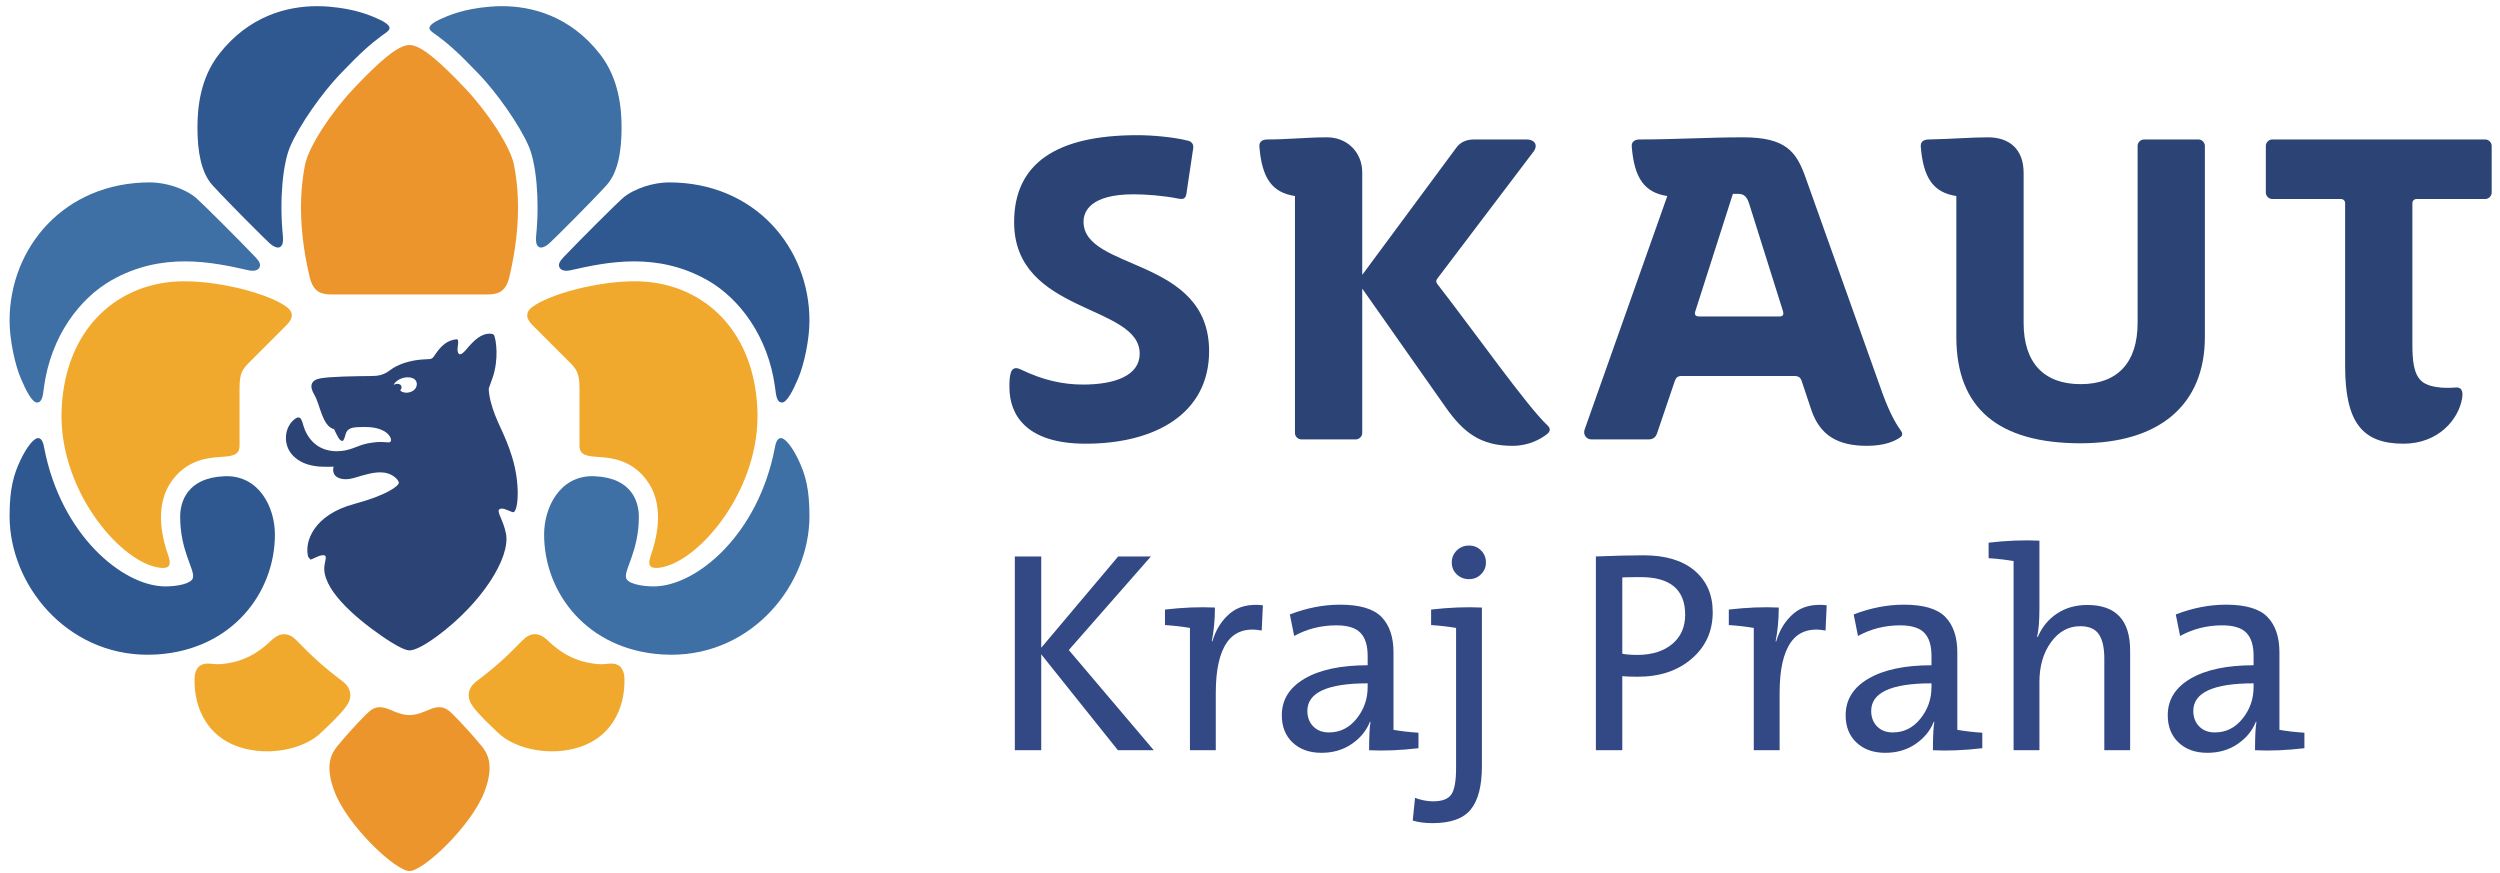 <svg width="209px" height="73px" viewBox="35 43 209 73" version="1.1" xmlns="http://www.w3.org/2000/svg" xmlns:xlink="http://www.w3.org/1999/xlink">
    <g id="Group" stroke="none" stroke-width="1" fill="none" fill-rule="evenodd" transform="translate(35, 43)">
        <path d="M32.908,32.178 C33.077,31.798 33.618,31.543 34.078,31.543 C34.73,31.543 34.88,31.913 34.84,32.197 C34.794,32.536 34.498,32.763 34.094,32.823 C34.059,32.829 34.02,32.831 33.983,32.831 C33.699,32.831 33.407,32.69 33.483,32.59 C33.52,32.541 33.617,32.413 33.544,32.259 C33.486,32.141 33.359,32.088 33.221,32.088 C33.114,32.088 33.001,32.12 32.908,32.178 M40.926,27.894 C40.258,27.894 39.679,28.375 38.992,29.202 C38.804,29.425 38.605,29.617 38.456,29.617 C38.364,29.617 38.291,29.539 38.258,29.345 C38.202,29.021 38.447,28.364 38.169,28.364 C38.163,28.364 38.157,28.364 38.15,28.365 C37.432,28.44 36.967,28.851 36.56,29.384 C36.248,29.796 36.224,30.012 35.861,30.023 C35.136,30.056 34.797,30.086 34.239,30.22 C33.678,30.352 33.203,30.562 32.867,30.769 C32.447,31.032 32.13,31.426 31.142,31.434 C29.558,31.448 27.549,31.484 26.768,31.633 C25.966,31.785 25.854,32.294 26.279,33.006 C26.777,33.838 26.925,35.627 27.933,35.882 C28.194,36.435 28.372,36.86 28.622,36.86 C28.628,36.86 28.636,36.859 28.643,36.859 C28.733,36.84 28.823,36.564 28.89,36.309 C29.029,35.751 29.57,35.727 29.927,35.709 C30.105,35.699 30.274,35.694 30.438,35.694 C31.101,35.694 31.646,35.782 32.135,36.056 C32.551,36.291 32.755,36.709 32.676,36.871 C32.633,36.96 32.575,36.984 32.469,36.984 C32.407,36.984 32.328,36.975 32.224,36.967 C32.121,36.958 31.994,36.949 31.837,36.949 C31.561,36.949 31.192,36.976 30.691,37.078 C29.817,37.254 29.282,37.723 28.157,37.723 C26.479,37.723 25.657,36.587 25.361,35.572 C25.261,35.226 25.178,34.897 24.948,34.897 C24.84,34.897 24.698,34.97 24.506,35.149 C23.736,35.869 23.68,37.238 24.476,38.074 C25.003,38.629 25.741,38.917 26.631,38.999 C26.808,39.013 27.101,39.024 27.405,39.024 C27.57,39.024 27.738,39.021 27.893,39.013 C27.893,39.013 27.767,39.361 27.957,39.669 C28.09,39.882 28.407,40.062 28.893,40.062 C29.11,40.062 29.358,40.027 29.639,39.943 C30.419,39.711 31.134,39.488 31.774,39.488 C32.209,39.488 32.611,39.591 32.974,39.863 C33.139,39.985 33.34,40.211 33.34,40.357 C33.34,40.625 32.358,41.392 29.604,42.133 C26.216,43.045 25.422,45.313 25.765,46.553 L25.954,46.782 L25.957,46.782 C26.058,46.782 26.57,46.482 26.863,46.429 C26.924,46.419 26.974,46.414 27.017,46.414 C27.392,46.414 27.189,46.799 27.125,47.272 C26.863,49.153 29.535,51.524 31.895,53.159 C33.203,54.063 33.906,54.372 34.236,54.372 C34.572,54.372 35.272,54.122 36.575,53.159 C40.255,50.439 42.694,46.632 42.298,44.604 C42.074,43.453 41.474,42.752 41.761,42.567 C41.816,42.532 41.88,42.518 41.95,42.518 C42.112,42.518 42.307,42.593 42.483,42.669 C42.66,42.745 42.819,42.82 42.91,42.82 C42.929,42.82 42.947,42.817 42.959,42.809 C43.328,42.579 43.498,40.449 42.816,38.221 C42.169,36.105 41.444,35.26 41.011,33.528 C40.953,33.301 40.816,32.615 40.876,32.433 C40.934,32.25 41.077,31.884 41.181,31.58 C41.721,30.014 41.472,28.373 41.3,28.001 L41.144,27.911 C41.071,27.9 40.998,27.894 40.926,27.894" id="Fill-3" fill="#2B4375"></path>
        <path d="M3.184,36.625 C2.832,36.625 2.243,37.352 1.731,38.424 C1.13,39.683 0.801,40.875 0.801,43.14 C0.801,48.884 5.545,54.737 12.351,54.737 C12.601,54.737 12.855,54.729 13.111,54.713 C19.406,54.315 22.982,49.548 22.982,44.689 C22.982,42.396 21.665,39.809 18.953,39.809 C18.896,39.809 18.839,39.811 18.781,39.813 C15.572,39.939 15.062,42.04 15.062,43.2 C15.062,46.062 16.292,47.588 16.132,48.303 C16.024,48.786 14.853,49.023 13.847,49.023 C13.812,49.023 13.777,49.022 13.743,49.022 C10.238,48.965 5.089,44.728 3.692,37.43 C3.636,37.132 3.532,36.626 3.185,36.625 L3.185,36.625" id="Fill-5" fill="#2F5790"></path>
        <path d="M12.545,15.248 C5.351,15.248 0.8,20.719 0.8,26.809 C0.8,28.403 1.245,30.463 1.735,31.621 C2.19,32.695 2.693,33.65 3.093,33.65 C3.554,33.65 3.591,33 3.675,32.375 C4.251,28.112 6.656,24.944 9.327,23.426 C11.428,22.233 13.52,21.851 15.455,21.851 C17.441,21.851 19.263,22.253 20.761,22.591 C20.89,22.62 21.013,22.636 21.124,22.636 C21.391,22.636 21.597,22.549 21.693,22.36 C21.805,22.14 21.726,21.89 21.379,21.525 C19.988,20.06 16.788,16.877 16.387,16.542 C15.413,15.73 13.804,15.248 12.545,15.248" id="Fill-7" fill="#3E6FA5"></path>
        <path d="M41.955,0.515 C41.607,0.515 41.27,0.531 40.951,0.558 C38.743,0.748 37.534,1.269 36.709,1.652 C36.267,1.857 35.901,2.111 35.901,2.357 C35.901,2.579 36.376,2.847 36.596,3.014 C37.474,3.681 38.16,4.231 40.069,6.229 C41.539,7.769 43.42,10.419 44.206,12.235 C44.817,13.646 45.127,16.654 44.822,19.712 C44.777,20.173 44.822,20.476 45.024,20.63 C45.085,20.676 45.155,20.695 45.229,20.695 C45.476,20.695 45.768,20.482 45.915,20.349 C46.309,19.995 49.304,17.015 50.702,15.487 C51.647,14.457 51.964,12.67 51.964,10.684 C51.964,9.015 51.741,6.549 50.146,4.511 C47.664,1.338 44.474,0.515 41.955,0.515" id="Fill-9" fill="#3E6FA5"></path>
        <path d="M26.515,0.515 C23.996,0.515 20.806,1.338 18.324,4.511 C16.729,6.549 16.506,9.015 16.506,10.684 C16.506,12.67 16.823,14.457 17.768,15.487 C19.166,17.015 22.161,19.995 22.555,20.349 C22.702,20.482 22.994,20.695 23.241,20.695 C23.315,20.695 23.385,20.676 23.446,20.63 C23.648,20.476 23.693,20.173 23.648,19.712 C23.343,16.654 23.653,13.646 24.264,12.235 C25.05,10.419 26.931,7.769 28.401,6.229 C30.309,4.231 30.996,3.681 31.874,3.014 C32.094,2.847 32.569,2.579 32.569,2.357 C32.569,2.111 32.203,1.857 31.761,1.652 C30.936,1.269 29.727,0.748 27.519,0.558 C27.199,0.531 26.863,0.515 26.515,0.515" id="Fill-11" fill="#2F5790"></path>
        <path d="M15.399,23.515 C9.976,23.515 5.456,27.337 5.152,34.196 C4.859,40.809 9.864,46.771 13.11,47.421 C13.315,47.462 13.486,47.481 13.627,47.481 C14.285,47.481 14.277,47.053 14.055,46.411 C13.684,45.338 12.847,42.57 14.211,40.433 C15.267,38.778 16.772,38.352 17.931,38.244 C18.269,38.213 18.721,38.187 18.939,38.161 C19.793,38.06 20.026,37.813 20.026,37.235 L20.026,32.441 C20.026,31.223 20.257,30.876 20.847,30.287 C21.507,29.627 23.149,27.984 23.972,27.162 C24.601,26.533 24.455,26.038 24.012,25.696 C22.617,24.617 18.597,23.515 15.399,23.515" id="Fill-13" fill="#F0A92C"></path>
        <path d="M65.286,36.625 L65.285,36.625 C64.938,36.626 64.834,37.132 64.778,37.43 C63.381,44.728 58.233,48.965 54.728,49.022 C54.693,49.022 54.658,49.023 54.624,49.023 C53.617,49.023 52.446,48.786 52.338,48.303 C52.179,47.588 53.408,46.062 53.408,43.2 C53.408,42.04 52.898,39.939 49.689,39.813 C49.631,39.811 49.574,39.809 49.517,39.809 C46.805,39.809 45.488,42.396 45.488,44.689 C45.488,49.548 49.065,54.315 55.359,54.713 C55.615,54.729 55.869,54.737 56.119,54.737 C62.925,54.737 67.67,48.884 67.67,43.14 C67.67,40.875 67.341,39.683 66.739,38.424 C66.227,37.352 65.638,36.625 65.286,36.625" id="Fill-15" fill="#3E6FA5"></path>
        <path d="M55.924,15.248 C54.665,15.248 53.056,15.73 52.082,16.542 C51.681,16.877 48.481,20.06 47.09,21.525 C46.743,21.89 46.664,22.14 46.776,22.36 C46.873,22.549 47.078,22.636 47.345,22.636 C47.457,22.636 47.579,22.62 47.708,22.591 C49.207,22.253 51.028,21.851 53.014,21.851 C54.949,21.851 57.041,22.233 59.143,23.426 C61.814,24.944 64.219,28.112 64.794,32.375 C64.878,33 64.915,33.65 65.376,33.65 C65.776,33.65 66.279,32.695 66.734,31.621 C67.224,30.463 67.67,28.403 67.67,26.809 C67.67,20.719 63.118,15.248 55.924,15.248" id="Fill-17" fill="#2F5790"></path>
        <path d="M53.071,23.515 C49.873,23.515 45.853,24.617 44.458,25.696 C44.015,26.038 43.869,26.533 44.498,27.162 C45.321,27.984 46.963,29.627 47.623,30.287 C48.212,30.876 48.444,31.223 48.444,32.441 L48.444,37.235 C48.444,37.813 48.677,38.06 49.531,38.161 C49.749,38.187 50.201,38.213 50.539,38.244 C51.698,38.352 53.203,38.778 54.259,40.433 C55.622,42.57 54.786,45.338 54.415,46.411 C54.193,47.053 54.185,47.481 54.843,47.481 C54.984,47.481 55.155,47.462 55.36,47.421 C58.606,46.771 63.611,40.809 63.318,34.196 C63.014,27.337 58.493,23.515 53.071,23.515" id="Fill-19" fill="#F0A92C"></path>
        <path d="M44.713,53.018 C44.355,53.018 44.014,53.195 43.697,53.52 C42.346,54.902 41.473,55.721 39.855,56.94 C39.036,57.556 39.012,58.362 39.54,59.074 C40.046,59.757 40.917,60.581 41.706,61.32 C42.63,62.186 44.312,62.81 46.14,62.81 C46.592,62.81 47.054,62.772 47.514,62.689 C51.097,62.05 52.28,59.185 52.204,56.711 C52.186,56.09 51.928,55.728 51.659,55.597 C51.464,55.502 51.286,55.474 51.103,55.474 C50.975,55.474 50.845,55.488 50.703,55.501 C50.562,55.514 50.41,55.527 50.238,55.527 C50.156,55.527 50.069,55.524 49.977,55.517 C48.105,55.362 46.824,54.541 45.783,53.536 C45.416,53.182 45.057,53.018 44.713,53.018" id="Fill-21" fill="#F0A92C"></path>
        <path d="M23.757,53.018 C23.413,53.018 23.054,53.182 22.687,53.536 C21.646,54.541 20.365,55.362 18.493,55.517 C18.401,55.524 18.314,55.527 18.232,55.527 C18.06,55.527 17.908,55.514 17.767,55.501 C17.625,55.488 17.495,55.474 17.367,55.474 C17.184,55.474 17.006,55.502 16.812,55.597 C16.542,55.728 16.284,56.09 16.266,56.711 C16.19,59.185 17.373,62.05 20.956,62.689 C21.417,62.772 21.878,62.81 22.33,62.81 C24.157,62.81 25.84,62.186 26.764,61.32 C27.553,60.581 28.424,59.757 28.93,59.074 C29.458,58.362 29.434,57.556 28.615,56.94 C26.998,55.721 26.124,54.902 24.773,53.52 C24.456,53.195 24.115,53.018 23.757,53.018" id="Fill-23" fill="#F0A92C"></path>
        <path d="M34.235,3.762 C33.216,3.762 31.544,5.324 29.627,7.338 C27.744,9.315 25.812,12.226 25.503,13.765 C25.194,15.304 24.777,18.519 25.891,23.173 C26.207,24.491 26.936,24.617 27.76,24.617 L40.709,24.617 C41.533,24.617 42.263,24.491 42.578,23.173 C43.692,18.519 43.275,15.304 42.966,13.765 C42.659,12.226 40.726,9.315 38.843,7.338 C36.925,5.324 35.252,3.762 34.235,3.762" id="Fill-25" fill="#ED952D"></path>
        <path d="M36.723,59.122 C36.654,59.122 36.582,59.127 36.505,59.137 C35.881,59.218 35.158,59.781 34.235,59.781 C33.312,59.781 32.589,59.218 31.964,59.137 C31.888,59.127 31.816,59.122 31.747,59.122 C31.335,59.122 31.026,59.302 30.611,59.717 C29.91,60.42 28.899,61.519 28.228,62.343 C27.744,62.937 27.087,63.928 27.989,66.239 C29.096,69.078 33.071,72.82 34.235,72.82 C35.399,72.82 39.374,69.078 40.481,66.239 C41.383,63.928 40.726,62.937 40.242,62.343 C39.57,61.519 38.56,60.42 37.858,59.717 C37.444,59.302 37.135,59.122 36.723,59.122" id="Fill-27" fill="#ED952D"></path>
        <path d="M94.776,16.244 C91.157,16.244 90.584,17.677 90.584,18.537 C90.584,22.656 101.081,21.474 101.081,29.355 C101.081,34.585 96.567,37.093 90.764,37.093 C85.677,37.093 84.387,34.585 84.387,32.364 C84.387,31.934 84.387,31.612 84.495,31.182 C84.602,30.823 84.853,30.644 85.354,30.896 C87.217,31.791 88.865,32.149 90.549,32.149 C93.2,32.149 95.278,31.397 95.278,29.57 C95.278,25.415 84.781,26.275 84.781,18.572 C84.781,13.7 88.256,11.3 95.099,11.3 C96.245,11.3 98.072,11.444 99.326,11.766 C99.647,11.838 99.791,12.088 99.755,12.375 L99.182,16.208 C99.11,16.638 98.895,16.674 98.501,16.602 C97.248,16.351 95.779,16.244 94.776,16.244" id="Fill-29" fill="#2B4375"></path>
        <path d="M145.728,11.48 C149.311,11.48 150.17,12.698 150.923,14.775 L157.37,32.866 C158.051,34.729 158.589,35.553 158.947,36.054 C159.054,36.198 159.054,36.412 158.911,36.52 C158.445,36.878 157.55,37.272 156.081,37.272 C153.609,37.272 152.141,36.377 151.424,34.263 L150.636,31.899 C150.528,31.541 150.349,31.433 149.991,31.433 L140.57,31.433 C140.247,31.433 140.104,31.577 139.997,31.899 L138.527,36.233 C138.42,36.52 138.241,36.735 137.811,36.735 L133.047,36.735 C132.617,36.735 132.33,36.341 132.474,35.911 L139.387,16.388 C137.489,16.101 136.629,14.919 136.414,12.268 C136.378,11.838 136.665,11.659 137.095,11.659 C140.068,11.659 142.755,11.48 145.728,11.48 M149.06,26.024 L146.23,17.032 C146.051,16.459 145.8,16.209 145.334,16.209 L144.868,16.209 L141.716,26.059 C141.644,26.311 141.752,26.454 142.038,26.454 L148.773,26.454 C149.06,26.454 149.132,26.311 149.06,26.024" id="Fill-31" fill="#2B4375"></path>
        <path d="M160.577,12.268 C160.541,11.838 160.827,11.659 161.258,11.659 C163.157,11.624 164.768,11.48 166.201,11.48 C167.957,11.48 169.175,12.447 169.175,14.454 L169.175,26.992 C169.175,30.359 170.894,32.114 173.939,32.114 C176.984,32.114 178.704,30.359 178.704,26.992 L178.704,12.197 C178.704,11.91 178.954,11.659 179.241,11.659 L183.791,11.659 C184.077,11.659 184.328,11.91 184.328,12.197 L184.328,28.173 C184.328,33.87 180.495,37.058 173.939,37.058 C167.097,37.058 163.55,34.156 163.55,28.173 L163.55,16.388 C161.652,16.101 160.792,14.919 160.577,12.268" id="Fill-33" fill="#2B4375"></path>
        <path d="M201.676,16.996 L201.676,28.853 C201.676,31.504 202.249,32.149 203.754,32.364 C204.148,32.436 204.829,32.436 205.222,32.4 C205.76,32.328 205.939,32.651 205.832,33.296 C205.545,35.05 203.861,37.093 200.924,37.093 C197.449,37.093 196.052,35.266 196.052,30.573 L196.052,16.996 C196.052,16.781 195.908,16.638 195.693,16.638 L189.962,16.638 C189.675,16.638 189.424,16.387 189.424,16.101 L189.424,12.196 C189.424,11.909 189.675,11.659 189.962,11.659 L207.766,11.659 C208.052,11.659 208.304,11.909 208.304,12.196 L208.304,16.101 C208.304,16.387 208.052,16.638 207.766,16.638 L202.034,16.638 C201.819,16.638 201.676,16.781 201.676,16.996" id="Fill-35" fill="#2B4375"></path>
        <path d="M110.945,11.48 C112.629,11.48 113.883,12.734 113.883,14.417 L113.883,22.979 L121.728,12.375 C122.05,11.909 122.552,11.659 123.232,11.659 L127.639,11.659 C128.283,11.659 128.606,12.124 128.212,12.662 L120.151,23.301 C120.044,23.445 120.044,23.588 120.151,23.731 C123.375,27.887 127.674,33.976 129.358,35.553 C129.68,35.839 129.573,36.09 129.358,36.269 C128.82,36.699 127.818,37.272 126.456,37.272 C123.77,37.272 122.337,36.162 120.832,34.013 L113.883,24.126 L113.883,36.198 C113.883,36.484 113.632,36.735 113.345,36.735 L108.796,36.735 C108.509,36.735 108.258,36.484 108.258,36.198 L108.258,16.388 C106.36,16.101 105.5,14.919 105.285,12.268 C105.249,11.838 105.536,11.659 105.966,11.659 C107.721,11.659 109.19,11.48 110.945,11.48" id="Fill-37" fill="#2B4375"></path>
        <polygon id="Fill-40" fill="#324986" points="96.456 62.719 93.456 62.719 87.048 54.703 87.048 62.719 84.84 62.719 84.84 46.519 87.048 46.519 87.048 54.151 93.48 46.519 96.216 46.519 89.352 54.343"></polygon>
        <path d="M105.576,50.599 L105.48,52.711 C104.184,52.472 103.221,52.796 102.588,53.684 C101.957,54.572 101.64,55.984 101.64,57.919 L101.64,62.719 L99.48,62.719 L99.48,52.495 C98.825,52.384 98.129,52.304 97.392,52.255 L97.392,50.959 C98.897,50.785 100.288,50.728 101.568,50.791 C101.568,51.784 101.481,52.729 101.304,53.623 L101.352,53.623 C101.64,52.648 102.129,51.869 102.816,51.284 C103.504,50.701 104.424,50.473 105.576,50.599 L105.576,50.599 L105.576,50.599 Z" id="Fill-41" fill="#324986"></path>
        <path d="M118.584,62.551 C117.064,62.728 115.689,62.783 114.456,62.719 C114.456,61.585 114.496,60.793 114.576,60.343 L114.528,60.343 C114.225,61.096 113.712,61.717 112.992,62.204 C112.272,62.693 111.432,62.935 110.472,62.935 C109.481,62.935 108.681,62.653 108.072,62.084 C107.465,61.517 107.16,60.752 107.16,59.791 C107.16,58.496 107.796,57.476 109.068,56.732 C110.34,55.988 112.097,55.616 114.336,55.615 L114.336,54.823 C114.336,53.96 114.136,53.321 113.736,52.904 C113.337,52.489 112.665,52.28 111.72,52.279 C110.441,52.28 109.264,52.576 108.192,53.167 L107.832,51.367 C109.24,50.824 110.64,50.552 112.032,50.551 C113.68,50.552 114.837,50.897 115.5,51.584 C116.165,52.273 116.496,53.257 116.496,54.535 L116.496,61.015 C117.153,61.129 117.849,61.208 118.584,61.255 L118.584,62.551 L118.584,62.551 Z M114.336,57.439 L114.336,57.127 C110.976,57.128 109.296,57.896 109.296,59.431 C109.296,59.96 109.461,60.392 109.788,60.728 C110.117,61.064 110.553,61.232 111.096,61.231 C112.025,61.232 112.797,60.848 113.412,60.08 C114.028,59.312 114.336,58.432 114.336,57.439 L114.336,57.439 L114.336,57.439 Z" id="Fill-42" fill="#324986"></path>
        <path d="M124.224,47.023 C124.224,47.408 124.089,47.737 123.816,48.008 C123.544,48.281 123.209,48.416 122.808,48.416 C122.409,48.416 122.069,48.284 121.788,48.02 C121.509,47.756 121.368,47.425 121.368,47.024 C121.368,46.625 121.509,46.289 121.788,46.016 C122.069,45.745 122.409,45.608 122.808,45.608 C123.209,45.608 123.544,45.745 123.816,46.016 C124.089,46.289 124.224,46.624 124.224,47.023 L124.224,47.023 L124.224,47.023 Z M123.888,64.039 C123.888,65.687 123.581,66.895 122.964,67.663 C122.349,68.431 121.281,68.815 119.76,68.815 C119.136,68.815 118.585,68.743 118.104,68.599 L118.296,66.703 C118.826,66.895 119.328,66.991 119.808,66.991 C120.561,66.991 121.068,66.799 121.332,66.415 C121.596,66.031 121.728,65.303 121.728,64.231 L121.728,52.495 C121.073,52.384 120.376,52.304 119.64,52.255 L119.64,50.959 C121.144,50.785 122.561,50.728 123.888,50.791 L123.888,64.039 L123.888,64.039 Z" id="Fill-43" fill="#324986"></path>
        <path d="M143.184,51.175 C143.184,52.76 142.601,54.056 141.432,55.064 C140.265,56.072 138.761,56.576 136.92,56.575 C136.344,56.576 135.912,56.56 135.624,56.527 L135.624,62.719 L133.416,62.719 L133.416,46.519 C135.017,46.456 136.344,46.424 137.4,46.423 C139.24,46.424 140.664,46.853 141.672,47.708 C142.68,48.565 143.184,49.72 143.184,51.175 L143.184,51.175 L143.184,51.175 Z M140.88,51.391 C140.88,49.297 139.641,48.248 137.16,48.247 C136.44,48.248 135.929,48.256 135.624,48.271 L135.624,54.655 C135.993,54.721 136.433,54.752 136.944,54.751 C138.144,54.736 139.101,54.428 139.812,53.828 C140.524,53.228 140.88,52.417 140.88,51.391 L140.88,51.391 L140.88,51.391 Z" id="Fill-44" fill="#324986"></path>
        <path d="M152.712,50.599 L152.616,52.711 C151.32,52.472 150.357,52.796 149.724,53.684 C149.093,54.572 148.776,55.984 148.776,57.919 L148.776,62.719 L146.616,62.719 L146.616,52.495 C145.96,52.384 145.264,52.304 144.528,52.255 L144.528,50.959 C146.032,50.785 147.424,50.728 148.704,50.791 C148.704,51.784 148.617,52.729 148.44,53.623 L148.488,53.623 C148.776,52.648 149.265,51.869 149.952,51.284 C150.641,50.701 151.56,50.473 152.712,50.599 L152.712,50.599 L152.712,50.599 Z" id="Fill-45" fill="#324986"></path>
        <path d="M165.72,62.551 C164.201,62.728 162.825,62.783 161.592,62.719 C161.592,61.585 161.632,60.793 161.712,60.343 L161.664,60.343 C161.361,61.096 160.848,61.717 160.128,62.204 C159.408,62.693 158.568,62.935 157.608,62.935 C156.617,62.935 155.817,62.653 155.208,62.084 C154.601,61.517 154.296,60.752 154.296,59.791 C154.296,58.496 154.932,57.476 156.204,56.732 C157.476,55.988 159.232,55.616 161.472,55.615 L161.472,54.823 C161.472,53.96 161.273,53.321 160.872,52.904 C160.473,52.489 159.801,52.28 158.856,52.279 C157.577,52.28 156.4,52.576 155.328,53.167 L154.968,51.367 C156.376,50.824 157.776,50.552 159.168,50.551 C160.816,50.552 161.973,50.897 162.636,51.584 C163.3,52.273 163.632,53.257 163.632,54.535 L163.632,61.015 C164.289,61.129 164.985,61.208 165.72,61.255 L165.72,62.551 L165.72,62.551 Z M161.472,57.439 L161.472,57.127 C158.112,57.128 156.432,57.896 156.432,59.431 C156.432,59.96 156.597,60.392 156.924,60.728 C157.252,61.064 157.689,61.232 158.232,61.231 C159.161,61.232 159.933,60.848 160.548,60.08 C161.165,59.312 161.472,58.432 161.472,57.439 L161.472,57.439 L161.472,57.439 Z" id="Fill-46" fill="#324986"></path>
        <path d="M178.08,62.719 L175.92,62.719 L175.92,55.039 C175.92,54.145 175.768,53.473 175.464,53.024 C175.161,52.577 174.641,52.352 173.904,52.351 C172.929,52.352 172.116,52.796 171.468,53.684 C170.82,54.572 170.496,55.681 170.496,57.007 L170.496,62.719 L168.336,62.719 L168.336,46.903 C167.68,46.792 166.984,46.712 166.248,46.663 L166.248,45.367 C167.752,45.193 169.168,45.136 170.496,45.199 L170.496,50.863 C170.496,51.872 170.433,52.664 170.304,53.239 L170.352,53.263 C170.704,52.432 171.24,51.776 171.96,51.296 C172.68,50.816 173.529,50.576 174.504,50.575 C176.889,50.576 178.08,51.848 178.08,54.391 L178.08,62.719 L178.08,62.719 Z" id="Fill-47" fill="#324986"></path>
        <path d="M192.648,62.551 C191.129,62.728 189.753,62.783 188.52,62.719 C188.52,61.585 188.56,60.793 188.64,60.343 L188.592,60.343 C188.289,61.096 187.776,61.717 187.056,62.204 C186.336,62.693 185.496,62.935 184.536,62.935 C183.544,62.935 182.745,62.653 182.136,62.084 C181.529,61.517 181.224,60.752 181.224,59.791 C181.224,58.496 181.86,57.476 183.132,56.732 C184.404,55.988 186.161,55.616 188.4,55.615 L188.4,54.823 C188.4,53.96 188.201,53.321 187.8,52.904 C187.401,52.489 186.729,52.28 185.784,52.279 C184.505,52.28 183.328,52.576 182.256,53.167 L181.896,51.367 C183.304,50.824 184.704,50.552 186.096,50.551 C187.744,50.552 188.901,50.897 189.564,51.584 C190.228,52.273 190.56,53.257 190.56,54.535 L190.56,61.015 C191.217,61.129 191.913,61.208 192.648,61.255 L192.648,62.551 L192.648,62.551 Z M188.4,57.439 L188.4,57.127 C185.04,57.128 183.36,57.896 183.36,59.431 C183.36,59.96 183.525,60.392 183.852,60.728 C184.18,61.064 184.617,61.232 185.16,61.231 C186.089,61.232 186.861,60.848 187.476,60.08 C188.093,59.312 188.4,58.432 188.4,57.439 L188.4,57.439 L188.4,57.439 Z" id="Fill-48" fill="#324986"></path>
    </g>
</svg>